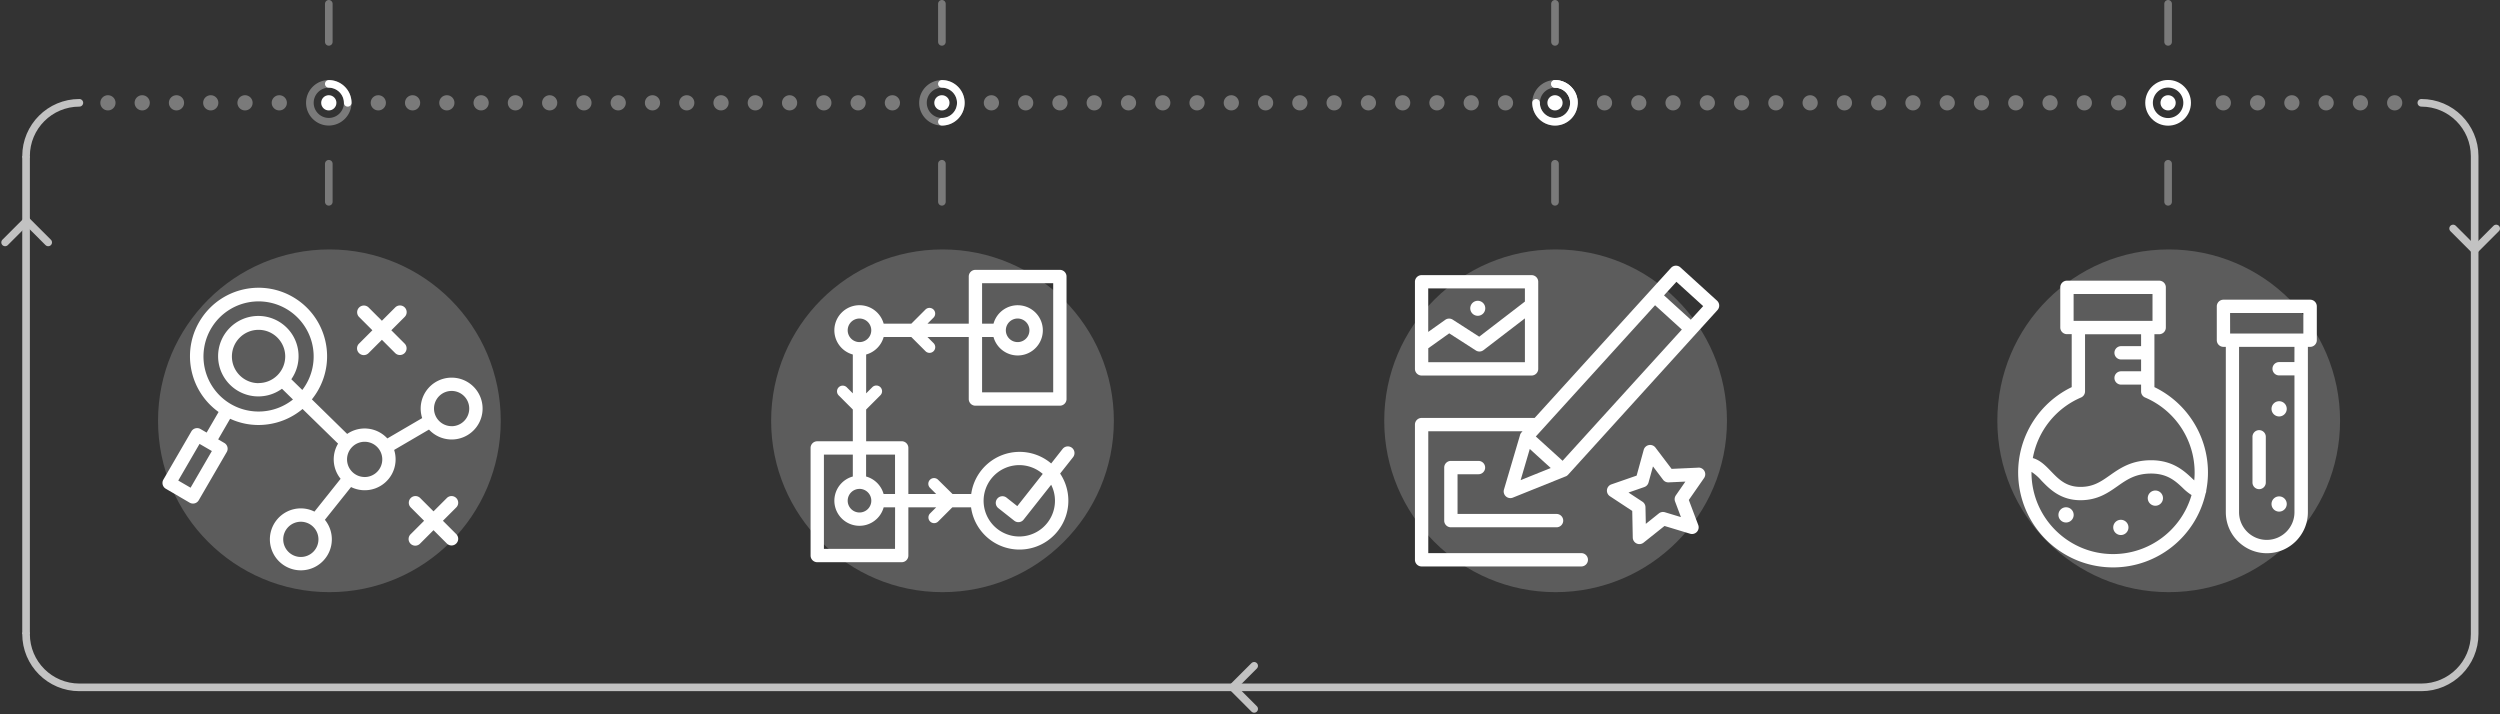 <svg xmlns="http://www.w3.org/2000/svg" width="1313" height="375" viewBox="0 0 1313 375">
    <rect x="0" y="0" width="1313" height="375" fill="#333333" stroke="none"/>
    <defs>
        <linearGradient id="a" x1="53.659%" x2="69.082%" y1="55.452%" y2="102.726%">
            <stop offset="0%" stop-color="#FFF"/>
            <stop offset="100%" stop-color="#FFF" stop-opacity=".45"/>
        </linearGradient>
    </defs>
    <g fill="none" fill-rule="evenodd" transform="translate(2 2)">
        <g stroke="#FFF" stroke-width="4" opacity=".7">
            <path stroke-linecap="round" stroke-linejoin="round" d="M39.686 52c-15.464 0-28 12.536-28 28M1269.686 52c15.464 0 28 12.536 28 28M39.686 359c-15.464 0-28-12.536-28-28M1269.686 359c15.464 0 28-12.536 28-28M1297.686 80v251M1269.686 359h-1230"/>
            <path d="M11.686 331V80"/>
            <path stroke-linecap="round" d="M1309 118l-11.314 11.314L1286.373 118M23.314 125.314L12 114 .686 125.314M656.686 370.314L645.373 359l11.313-11.314"/>
        </g>
        <circle cx="1136.686" cy="52" r="10" stroke="#FFF" stroke-width="4"/>
        <g fill="#FFF" fill-rule="nonzero">
            <path d="M170.686 63.94c-6.594 0-11.94-5.346-11.94-11.94 0-6.594 5.346-11.94 11.94-11.94 6.595 0 11.94 5.346 11.94 11.94-.033 6.58-5.36 11.907-11.94 11.94zm0-19.88a7.94 7.94 0 1 0 7.94 7.94 7.95 7.95 0 0 0-7.94-7.94z" opacity=".35"/>
            <path d="M180.626 54a2 2 0 0 1-2-2 8 8 0 0 0-7.94-7.94 2 2 0 1 1 0-4c6.58.033 11.907 5.36 11.94 11.94a2 2 0 0 1-2 2z"/>
        </g>
        <g fill="#FFF" fill-rule="nonzero">
            <path d="M492.686 63.94c-6.594 0-11.94-5.346-11.94-11.94 0-6.594 5.346-11.94 11.94-11.94 6.595 0 11.94 5.346 11.94 11.94-.033 6.58-5.36 11.907-11.94 11.94zm0-19.88a7.94 7.94 0 1 0 7.94 7.94 7.95 7.95 0 0 0-7.94-7.94z" opacity=".35"/>
            <path d="M492.686 63.94a2 2 0 1 1 0-4 7.94 7.94 0 0 0 0-15.88 2 2 0 1 1 0-4c6.595 0 11.94 5.346 11.94 11.94 0 6.594-5.345 11.94-11.94 11.94z"/>
        </g>
        <g fill-rule="nonzero">
            <path fill="#FFF" d="M814.686 63.94c-6.594 0-11.94-5.346-11.94-11.94 0-6.594 5.346-11.94 11.94-11.94 6.595 0 11.94 5.346 11.94 11.94-.033 6.58-5.36 11.907-11.94 11.94zm0-19.88a7.94 7.94 0 1 0 7.94 7.94 7.95 7.95 0 0 0-7.94-7.94z" opacity=".35"/>
            <path fill="#FFF" d="M814.686 63.94c-6.58-.033-11.907-5.36-11.94-11.94a2 2 0 1 1 4 0 7.94 7.94 0 1 0 7.94-7.94 2 2 0 1 1 0-4c6.595 0 11.94 5.346 11.94 11.94 0 6.594-5.345 11.94-11.94 11.94z"/>
            <path fill="url(#a)" d="M21.94 14a2 2 0 0 1-2-2A8 8 0 0 0 12 4.06a2 2 0 1 1 0-4C18.58.093 23.907 5.42 23.94 12a2 2 0 0 1-2 2z" transform="translate(802.686 40)"/>
        </g>
        <g fill="#FFF" fill-rule="nonzero">
            <circle cx="90" cy="90" r="90" opacity=".2" transform="translate(81 129)"/>
            <path d="M235.19 196.34a16.24 16.24 0 0 0-15.46 21.24l-18.3 10.69a16.18 16.18 0 0 0-21.1-2.37l-18.53-18.15a37.28 37.28 0 0 0 3.09-4.5c9.786-16.797 4.469-38.33-12.01-48.64-16.48-10.312-38.17-5.677-48.996 10.468-10.827 16.146-6.88 37.97 8.916 49.302l-6.28 10.81-3.23-1.87a3.5 3.5 0 0 0-4.79 1.26l-14.69 25.31a3.5 3.5 0 0 0 1.26 4.79L97.6 262a3.52 3.52 0 0 0 1.76.47 3.8 3.8 0 0 0 .89-.11 3.5 3.5 0 0 0 2.13-1.63l14.7-25.31a3.49 3.49 0 0 0-1.27-4.78l-3.23-1.88 6.28-10.83a35.47 35.47 0 0 0 14.88 3.28A36.3 36.3 0 0 0 143 220a35.79 35.79 0 0 0 13.9-7.2l18.65 18.2a16.15 16.15 0 0 0 1.34 18.46l-13.74 17.24A16 16 0 0 0 156 265a16.27 16.27 0 1 0 12.63 6l13.74-17.2A16.22 16.22 0 0 0 205 234.31l18.3-10.7a16.24 16.24 0 1 0 11.91-27.27h-.02zm-137.1 57.8l-6.47-3.76 11.18-19.25 6.47 3.75-11.18 19.26zm21.17-43.91a28.93 28.93 0 1 1 37.51-7.42l-5.77-5.64c6.292-9.008 4.63-21.336-3.823-28.356-8.454-7.02-20.877-6.389-28.576 1.451-7.699 7.84-8.104 20.273-.931 28.597 7.172 8.325 19.528 9.763 28.42 3.308l5.77 5.65a29 29 0 0 1-32.6 2.41zm14.54-11c-7.732 0-14-6.268-14-14s6.268-14 14-14 14 6.268 14 14c-.028 7.712-6.287 13.95-14 13.95v.05zm22.2 91.29a9.25 9.25 0 1 1 9.25-9.25 9.26 9.26 0 0 1-9.25 9.25zm33.52-42a9.25 9.25 0 1 1 9.25-9.25 9.26 9.26 0 0 1-9.25 9.27v-.02zm45.67-26.7a9.25 9.25 0 1 1 9.25-9.25 9.25 9.25 0 0 1-9.25 9.27v-.02zM237.62 259.56a3.48 3.48 0 0 0-4.94 0l-7 7-7-7a3.5 3.5 0 1 0-4.95 4.95l7 7-7 7a3.5 3.5 0 1 0 4.95 4.94l7-7 7 7a3.48 3.48 0 0 0 4.94 0 3.48 3.48 0 0 0 0-4.94l-7-7 7-7a3.49 3.49 0 0 0 0-4.95z"/>
            <path d="M186.57 183.46a3.51 3.51 0 0 0 5 0l7-7 7 7a3.518 3.518 0 0 0 4.95-5l-7-7 7-7a3.518 3.518 0 1 0-4.95-5l-7 7-7-7a3.536 3.536 0 0 0-5 5l7 7-7 7a3.49 3.49 0 0 0 0 5z"/>
        </g>
        <g fill="#FFF" fill-rule="nonzero">
            <circle cx="90" cy="90" r="90" opacity=".2" transform="translate(725 129)"/>
            <path d="M899.8 155.93l-19.24-17.49a3.5 3.5 0 0 0-4.94.24L864.41 151 804 217.5h-59.37a3.5 3.5 0 0 0-3.5 3.5v71a3.5 3.5 0 0 0 3.5 3.5h83.87a3.5 3.5 0 1 0 0-7h-80.37v-64h49.51l-.56.62-.08.08a2.69 2.69 0 0 0-.2.27 2.4 2.4 0 0 0-.19.29 1.55 1.55 0 0 0-.14.29 2.13 2.13 0 0 0-.14.35v.09l-8.45 28.63a3.51 3.51 0 0 0 3.36 4.49 3.56 3.56 0 0 0 1.31-.26l27.69-11.14h.09l.32-.17.29-.17.25-.2.27-.25.06-.05 78.48-86.5a3.49 3.49 0 0 0-.2-4.94zM818.67 240l-14.06-12.76 62.63-68.93 14.06 12.78L818.67 240zm-17.23-6.2l11 10-15.8 6.36 4.8-16.36zM886 165.91l-14.06-12.78 6.51-7.13 14.06 12.77-6.51 7.14z"/>
            <path d="M744.63 195.23h57.75a3.5 3.5 0 0 0 3.5-3.5V146a3.5 3.5 0 0 0-3.5-3.5h-57.75a3.5 3.5 0 0 0-3.5 3.5v45.73a3.5 3.5 0 0 0 3.5 3.5zm3.5-7v-7.32l11-7.84 14 9a3.49 3.49 0 0 0 4-.17l21.75-16.69v23l-50.75.02zm50.75-38.75v6.9l-24 18.45L761 165.9a3.52 3.52 0 0 0-4 .1l-8.9 6.32v-22.84h50.78z"/>
            <path d="M772.58 163.54a3.94 3.94 0 1 0-2.08-5.17 3.93 3.93 0 0 0 2.08 5.17zM774.5 247.07a3.5 3.5 0 1 0 0-7H760a3.5 3.5 0 0 0-3.5 3.5v27.86a3.5 3.5 0 0 0 3.5 3.5h55.5a3.5 3.5 0 1 0 0-7h-52v-20.86h11zM889.92 243.61l-14 .64-8.48-11.18a3.5 3.5 0 0 0-6.16 1.19l-3.72 13.53-13.25 4.6a3.5 3.5 0 0 0-.78 6.23l11.72 7.72.28 14a3.49 3.49 0 0 0 2 3.09c.462.221.968.334 1.48.33a3.55 3.55 0 0 0 2.19-.76l11-8.76 13.42 4.06a3.49 3.49 0 0 0 4.29-4.58l-4.94-13.13 8-11.51a3.5 3.5 0 0 0-3-5.5l-.05.03zm-12.18 17.76l3.09 8.21-8.4-2.54a3.48 3.48 0 0 0-3.2.61l-6.85 5.48-.18-8.77a3.53 3.53 0 0 0-1.58-2.86l-7.33-4.82 8.29-2.88a3.5 3.5 0 0 0 2.23-2.38l2.33-8.46 5.3 7a3.43 3.43 0 0 0 2.95 1.38l8.77-.4-5 7.2a3.53 3.53 0 0 0-.42 3.23z"/>
        </g>
        <g fill="#FFF" fill-rule="nonzero">
            <circle cx="90" cy="90" r="90" opacity=".2" transform="translate(403 129)"/>
            <path d="M561 233.2a3.5 3.5 0 0 0-4.92.58l-6 7.63a25.65 25.65 0 0 0-42 16.05h-9.8l-7.57-7.46a3.002 3.002 0 1 0-4.25 4.24l3.21 3.2h-14.6v-24.2a3.5 3.5 0 0 0-3.5-3.5H452.9v-16.66l7.45-7.45a3.002 3.002 0 1 0-4.24-4.25l-3.21 3.21v-20.4a13.22 13.22 0 0 0 9.2-9.19h14.52l7.45 7.45a3 3 0 0 0 4.24 0 3 3 0 0 0 0-4.24L485.1 175h21.69v32.57a3.49 3.49 0 0 0 3.5 3.5h44.35a3.5 3.5 0 0 0 3.5-3.5v-64.34a3.5 3.5 0 0 0-3.5-3.5h-44.35a3.5 3.5 0 0 0-3.5 3.5V168H485.1l3.21-3.2a3.002 3.002 0 0 0-4.24-4.25l-7.45 7.45H462.1a13.18 13.18 0 1 0-16.2 16.19v20.4l-3.21-3.21a3.002 3.002 0 0 0-4.24 4.25l7.45 7.45v16.68h-18.68a3.5 3.5 0 0 0-3.5 3.5v56.51a3.5 3.5 0 0 0 3.5 3.5h44.35a3.5 3.5 0 0 0 3.5-3.5v-25.31h14.6l-3.21 3.21a3.002 3.002 0 0 0 4.25 4.24l7.45-7.45H508a25.67 25.67 0 1 0 46.78-17.75l6.79-8.59a3.51 3.51 0 0 0-.57-4.92zm-47.21-86.47h37.35v57.34h-37.35V175h6a13.19 13.19 0 1 0 0-7h-6v-21.27zm12.48 24.75a6.19 6.19 0 1 1 6.19 6.19 6.2 6.2 0 0 1-6.19-6.19zm-83.06 0a6.19 6.19 0 1 1 6.19 6.19 6.2 6.2 0 0 1-6.19-6.19zm24.86 65.28v20.7h-6a13.21 13.21 0 0 0-9.2-9.2v-11.5h15.2zm-18.67 18a6.2 6.2 0 1 1-6.19 6.24 6.2 6.2 0 0 1 6.19-6.23v-.01zm18.67 31.5h-37.35v-49.5h15.18v11.5a13.18 13.18 0 1 0 16.2 16.2h6l-.03 21.8zm84-25.31a18.74 18.74 0 1 1-6.42-14.05l-13.37 16.92-5.57-4.4a3.5 3.5 0 1 0-4.34 5.49l8.32 6.57a3.46 3.46 0 0 0 2.17.76 3.49 3.49 0 0 0 2.74-1.33l14.47-18.31a18.492 18.492 0 0 1 2 8.4v-.05z"/>
        </g>
        <g fill="#FFF" fill-rule="nonzero">
            <circle cx="90" cy="90" r="90" opacity=".2" transform="translate(1047 129)"/>
            <path d="M1129.5 201.32v-27.79h2.5a3.5 3.5 0 0 0 3.5-3.53v-21.09a3.5 3.5 0 0 0-3.5-3.5h-48.44a3.5 3.5 0 0 0-3.5 3.5V170a3.5 3.5 0 0 0 3.5 3.5h2.5v27.82c-20.917 10.126-32.057 33.367-26.85 56.015 5.206 22.649 25.377 38.69 48.617 38.666 23.239-.025 43.375-16.111 48.533-38.771.23-.467.35-.98.35-1.5v-.1c4.296-22.18-6.873-44.472-27.21-54.31zm-42.44-48.91h41.44v14.12h-41.44v-14.12zm3.87 54.37a3.49 3.49 0 0 0 2.13-3.21v-30h29.44v6.23H1112a3.5 3.5 0 0 0 0 7h10.5v6.2H1112a3.5 3.5 0 0 0 0 7h10.5v3.57a3.48 3.48 0 0 0 2.12 3.21 42.81 42.81 0 0 1 25.8 43.52c-.4-.36-.79-.73-1.16-1.08-4-3.78-10.11-9.5-21.46-9.5-10.41 0-16.41 4.21-21.71 7.93-4.64 3.26-8.64 6.07-15.39 6.07-7.61 0-11.46-4-15.54-8.22-2.77-2.88-5.62-5.82-9.52-6.92a42.84 42.84 0 0 1 25.29-31.8zm16.85 82.22c-23.647-.022-42.812-19.183-42.84-42.83v-.35a24.61 24.61 0 0 1 5.16 4.53c4.21 4.37 10 10.36 20.57 10.36 9 0 14.51-3.9 19.41-7.34s9.49-6.66 17.69-6.66c8.58 0 12.87 4 16.66 7.6A26.69 26.69 0 0 0 1149 258c-5.301 18.361-22.109 31.002-41.22 31z"/>
            <path d="M1083.09 264.42a4 4 0 1 0 0 8 4 4 0 0 0 0-8zM1111.82 271a4 4 0 1 0 .1 8 4 4 0 0 0-.1-8zM1130 255.62a4 4 0 1 0 0 8 4 4 0 0 0 0-8zM1195 266.7a4 4 0 1 0 0-8 4 4 0 0 0 0 8zM1195 216.72a4 4 0 1 0 0-8 4 4 0 0 0 0 8z"/>
            <path d="M1211.24 155.4h-45.48a3.5 3.5 0 0 0-3.5 3.5v17.77a3.5 3.5 0 0 0 3.5 3.5h1.24V267c0 11.902 9.648 21.55 21.55 21.55 11.902 0 21.55-9.648 21.55-21.55v-86.83h1.19a3.5 3.5 0 0 0 3.5-3.5V158.9a3.5 3.5 0 0 0-3.55-3.5zm-42 7h38.48v10.77h-38.46l-.02-10.77zm33.79 25.77H1195a3.5 3.5 0 1 0 0 7h8.05V267c0 8.036-6.514 14.55-14.55 14.55-8.036 0-14.55-6.514-14.55-14.55v-86.83h29.1l-.02 8z"/>
            <path d="M1184.5 254.91a3.5 3.5 0 0 0 3.5-3.5v-24a3.5 3.5 0 1 0-7 0v24a3.5 3.5 0 0 0 3.5 3.5z"/>
        </g>
        <circle cx="448.686" cy="52" r="4" fill="#FFF" opacity=".35"/>
        <circle cx="876.686" cy="52" r="4" fill="#FFF" opacity=".35"/>
        <circle cx="72.686" cy="52" r="4" fill="#FFF" opacity=".35"/>
        <circle cx="54.686" cy="52" r="4" fill="#FFF" opacity=".35"/>
        <circle cx="466.686" cy="52" r="4" fill="#FFF" opacity=".35"/>
        <circle cx="894.686" cy="52" r="4" fill="#FFF" opacity=".35"/>
        <circle cx="90.686" cy="52" r="4" fill="#FFF" opacity=".35"/>
        <circle cx="518.686" cy="52" r="4" fill="#FFF" opacity=".35"/>
        <circle cx="912.686" cy="52" r="4" fill="#FFF" opacity=".35"/>
        <circle cx="108.686" cy="52" r="4" fill="#FFF" opacity=".35"/>
        <circle cx="536.686" cy="52" r="4" fill="#FFF" opacity=".35"/>
        <circle cx="930.686" cy="52" r="4" fill="#FFF" opacity=".35"/>
        <circle cx="126.686" cy="52" r="4" fill="#FFF" opacity=".35"/>
        <circle cx="554.686" cy="52" r="4" fill="#FFF" opacity=".35"/>
        <circle cx="948.686" cy="52" r="4" fill="#FFF" opacity=".35"/>
        <circle cx="144.686" cy="52" r="4" fill="#FFF" opacity=".35"/>
        <circle cx="572.686" cy="52" r="4" fill="#FFF" opacity=".35"/>
        <circle cx="966.686" cy="52" r="4" fill="#FFF" opacity=".35"/>
        <circle cx="196.686" cy="52" r="4" fill="#FFF" opacity=".35"/>
        <circle cx="590.686" cy="52" r="4" fill="#FFF" opacity=".35"/>
        <circle cx="984.686" cy="52" r="4" fill="#FFF" opacity=".35"/>
        <circle cx="214.686" cy="52" r="4" fill="#FFF" opacity=".35"/>
        <circle cx="608.686" cy="52" r="4" fill="#FFF" opacity=".35"/>
        <circle cx="1002.686" cy="52" r="4" fill="#FFF" opacity=".35"/>
        <circle cx="232.686" cy="52" r="4" fill="#FFF" opacity=".35"/>
        <circle cx="626.686" cy="52" r="4" fill="#FFF" opacity=".35"/>
        <circle cx="1020.686" cy="52" r="4" fill="#FFF" opacity=".35"/>
        <circle cx="250.686" cy="52" r="4" fill="#FFF" opacity=".35"/>
        <circle cx="644.686" cy="52" r="4" fill="#FFF" opacity=".35"/>
        <circle cx="1038.686" cy="52" r="4" fill="#FFF" opacity=".35"/>
        <circle cx="268.686" cy="52" r="4" fill="#FFF" opacity=".35"/>
        <circle cx="662.686" cy="52" r="4" fill="#FFF" opacity=".35"/>
        <circle cx="1056.686" cy="52" r="4" fill="#FFF" opacity=".35"/>
        <circle cx="286.686" cy="52" r="4" fill="#FFF" opacity=".35"/>
        <circle cx="680.686" cy="52" r="4" fill="#FFF" opacity=".35"/>
        <circle cx="1074.686" cy="52" r="4" fill="#FFF" opacity=".35"/>
        <circle cx="304.686" cy="52" r="4" fill="#FFF" opacity=".35"/>
        <circle cx="698.686" cy="52" r="4" fill="#FFF" opacity=".35"/>
        <circle cx="1092.686" cy="52" r="4" fill="#FFF" opacity=".35"/>
        <circle cx="322.686" cy="52" r="4" fill="#FFF" opacity=".35"/>
        <circle cx="716.686" cy="52" r="4" fill="#FFF" opacity=".35"/>
        <circle cx="1110.686" cy="52" r="4" fill="#FFF" opacity=".35"/>
        <circle cx="340.686" cy="52" r="4" fill="#FFF" opacity=".35"/>
        <circle cx="734.686" cy="52" r="4" fill="#FFF" opacity=".35"/>
        <circle cx="1165.686" cy="52" r="4" fill="#FFF" opacity=".35"/>
        <circle cx="358.686" cy="52" r="4" fill="#FFF" opacity=".35"/>
        <circle cx="752.686" cy="52" r="4" fill="#FFF" opacity=".35"/>
        <circle cx="1183.686" cy="52" r="4" fill="#FFF" opacity=".35"/>
        <circle cx="376.686" cy="52" r="4" fill="#FFF" opacity=".35"/>
        <circle cx="770.686" cy="52" r="4" fill="#FFF" opacity=".35"/>
        <circle cx="1201.686" cy="52" r="4" fill="#FFF" opacity=".35"/>
        <circle cx="394.686" cy="52" r="4" fill="#FFF" opacity=".35"/>
        <circle cx="788.686" cy="52" r="4" fill="#FFF" opacity=".35"/>
        <circle cx="1219.686" cy="52" r="4" fill="#FFF" opacity=".35"/>
        <circle cx="412.686" cy="52" r="4" fill="#FFF" opacity=".35"/>
        <circle cx="840.686" cy="52" r="4" fill="#FFF" opacity=".35"/>
        <circle cx="1237.686" cy="52" r="4" fill="#FFF" opacity=".35"/>
        <circle cx="430.686" cy="52" r="4" fill="#FFF" opacity=".35"/>
        <circle cx="858.686" cy="52" r="4" fill="#FFF" opacity=".35"/>
        <circle cx="1255.686" cy="52" r="4" fill="#FFF" opacity=".35"/>
        <circle cx="170.686" cy="52" r="4" fill="#FFF"/>
        <circle cx="492.686" cy="52" r="4" fill="#FFF"/>
        <circle cx="814.686" cy="52" r="4" fill="#FFF"/>
        <circle cx="1136.686" cy="52" r="4" fill="#FFF"/>
        <path stroke="#FFF" stroke-linecap="round" stroke-width="4" d="M170.686 20V0M170.686 104V84M814.686 20V0M814.686 104V84M1136.686 20V0M1136.686 104V84M492.686 20V0M492.686 104V84" opacity=".35"/>
    </g>
</svg>
